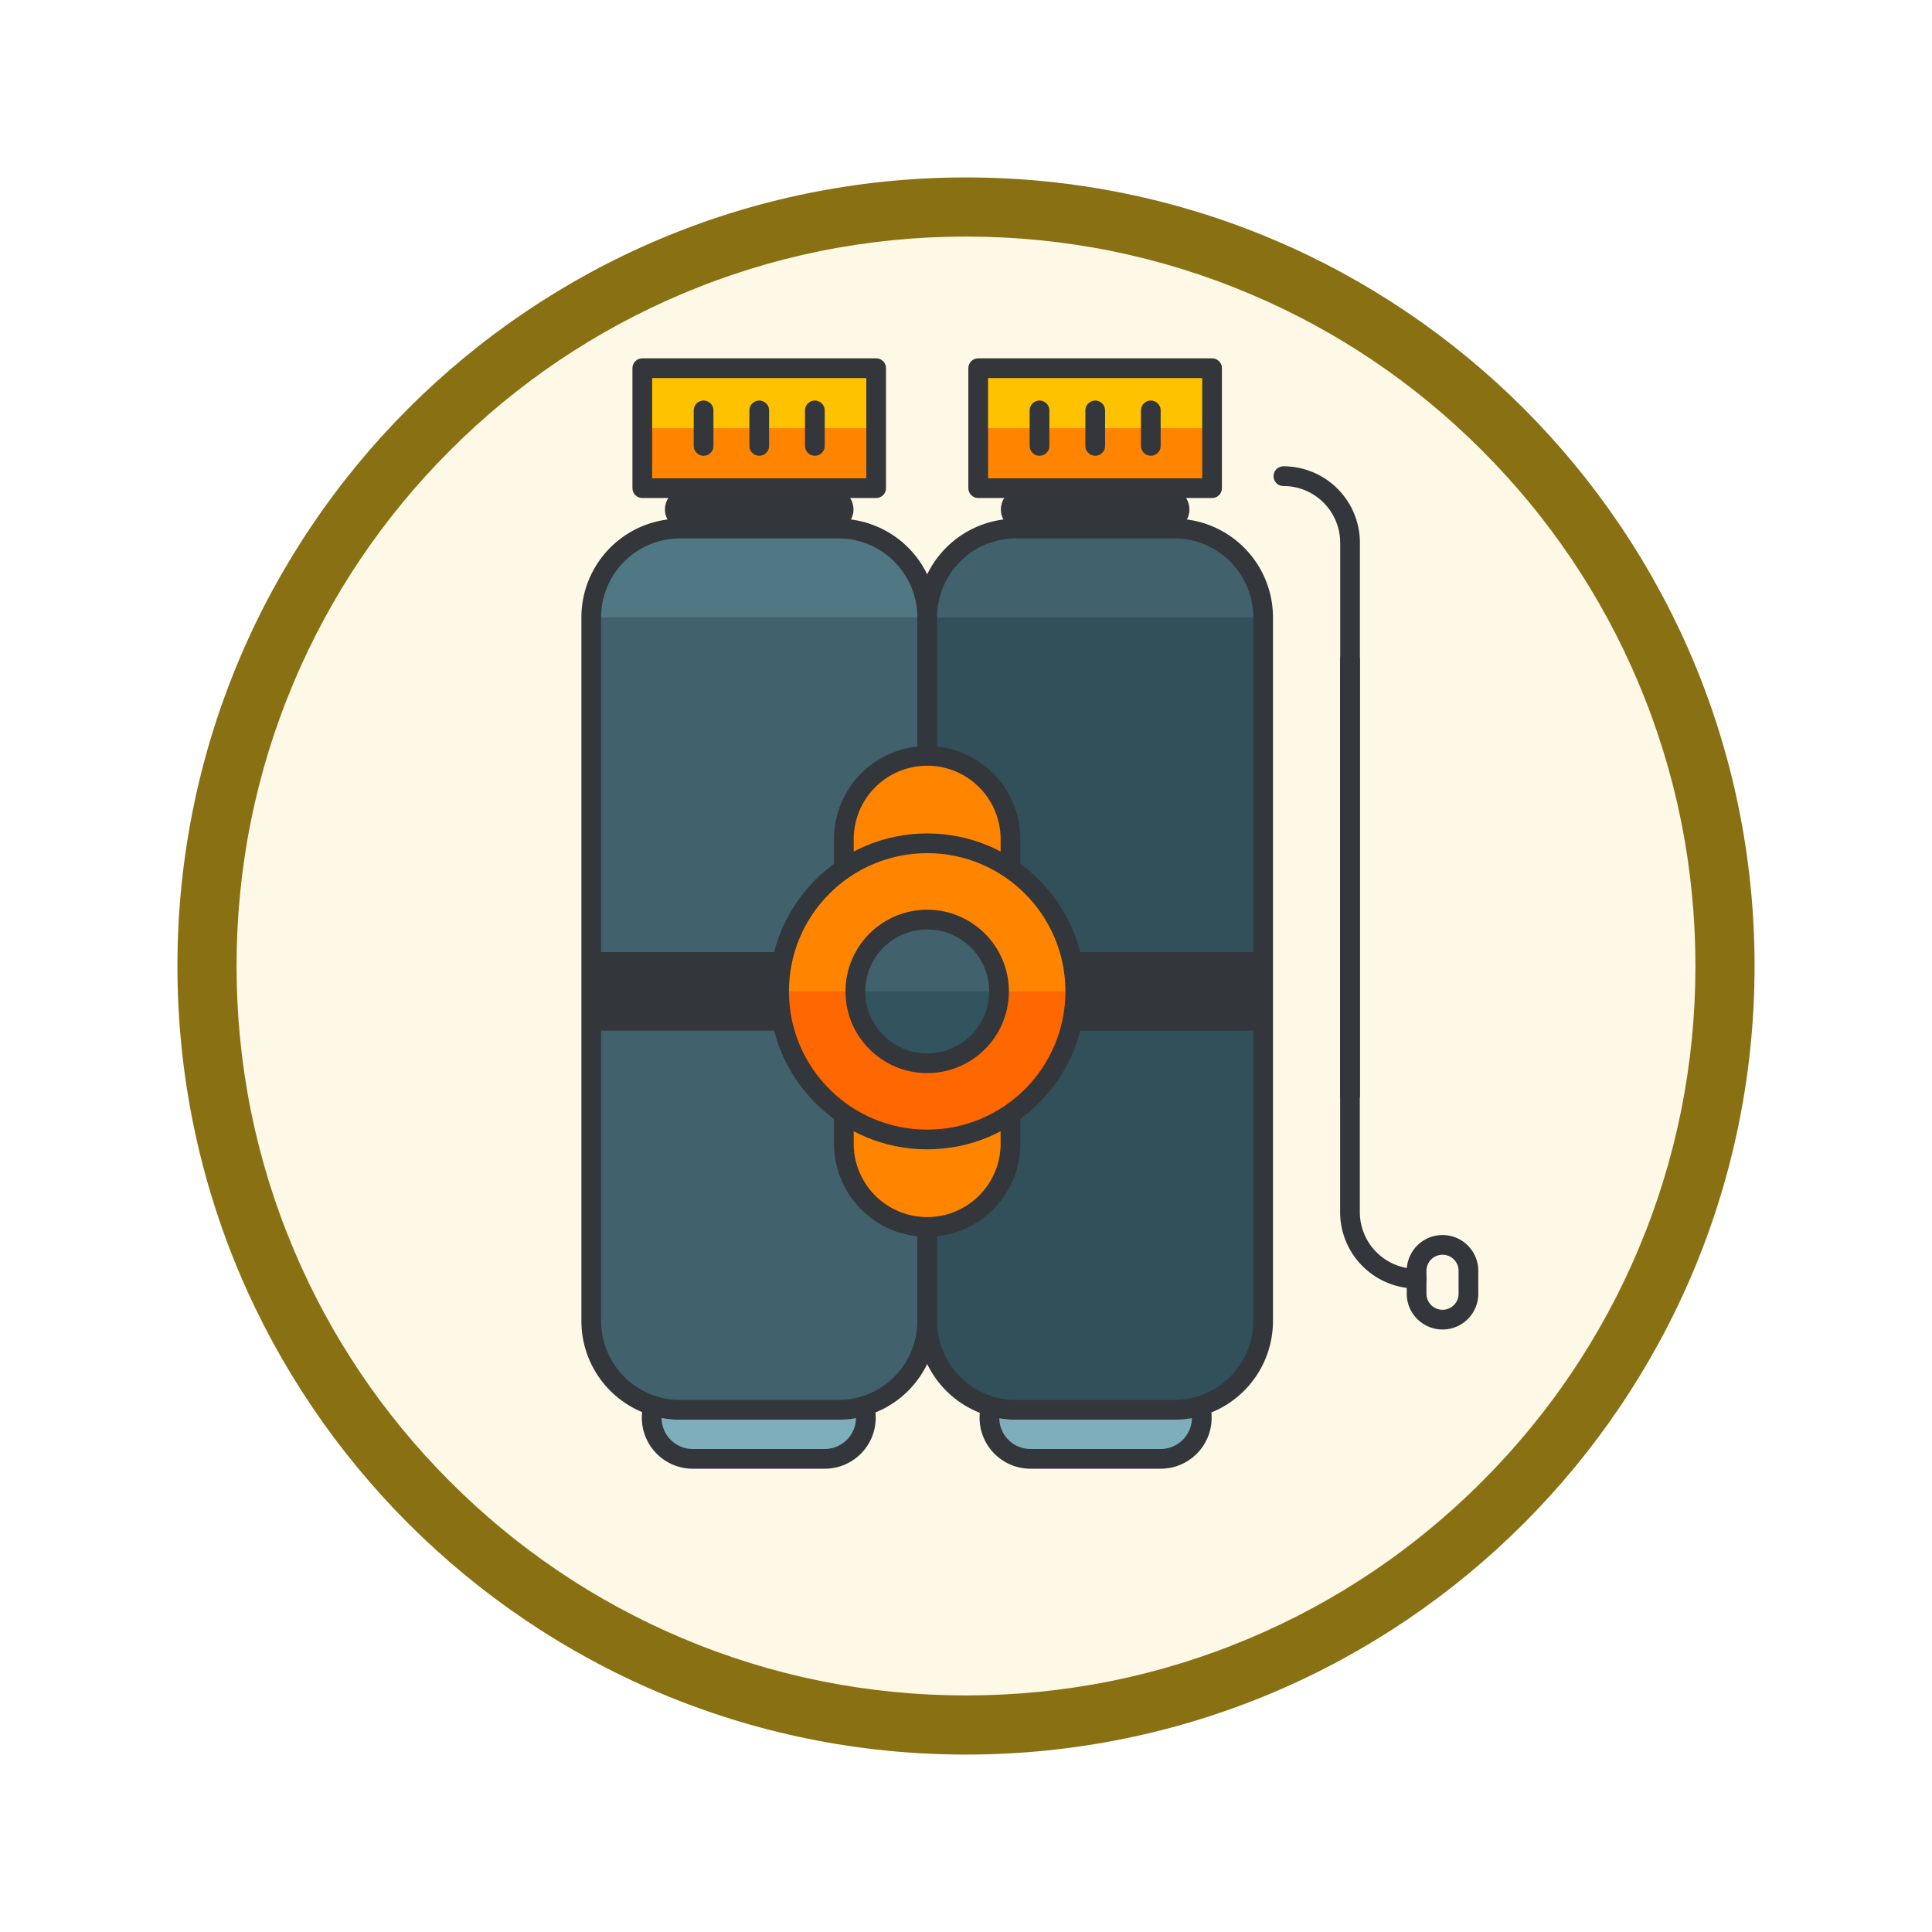 <svg xmlns="http://www.w3.org/2000/svg" xmlns:xlink="http://www.w3.org/1999/xlink" width="98" height="98" viewBox="0 0 98 98">
  <defs>
    <filter id="Trazado_904820" x="0" y="0" width="98" height="98" filterUnits="userSpaceOnUse">
      <feOffset dy="3" input="SourceAlpha"/>
      <feGaussianBlur stdDeviation="3" result="blur"/>
      <feFlood flood-opacity="0.161"/>
      <feComposite operator="in" in2="blur"/>
      <feComposite in="SourceGraphic"/>
    </filter>
  </defs>
  <g id="Grupo_1210481" data-name="Grupo 1210481" transform="translate(-191 -15318.875)">
    <g id="Grupo_1210156" data-name="Grupo 1210156" transform="translate(0 7577.092)">
      <g id="Grupo_1209198" data-name="Grupo 1209198" transform="translate(200 7747.783)">
        <g id="Grupo_1202705" data-name="Grupo 1202705" transform="translate(0 0)">
          <g id="Grupo_1173585" data-name="Grupo 1173585" transform="translate(0 0)">
            <g id="Grupo_1173428" data-name="Grupo 1173428">
              <g id="Grupo_1171958" data-name="Grupo 1171958">
                <g id="Grupo_1167341" data-name="Grupo 1167341">
                  <g id="Grupo_1166792" data-name="Grupo 1166792">
                    <g transform="matrix(1, 0, 0, 1, -9, -6)" filter="url(#Trazado_904820)">
                      <g id="Trazado_904820-2" data-name="Trazado 904820" transform="translate(9 6)" fill="#fef9e7">
                        <path d="M 40 78.5 C 34.802 78.5 29.76 77.482 25.015 75.475 C 20.43 73.536 16.313 70.76 12.776 67.224 C 9.24 63.687 6.464 59.57 4.525 54.985 C 2.518 50.24 1.5 45.198 1.5 40 C 1.5 34.802 2.518 29.76 4.525 25.015 C 6.464 20.43 9.24 16.313 12.776 12.776 C 16.313 9.24 20.43 6.464 25.015 4.525 C 29.76 2.518 34.802 1.5 40 1.5 C 45.198 1.5 50.24 2.518 54.985 4.525 C 59.57 6.464 63.687 9.24 67.224 12.776 C 70.76 16.313 73.536 20.43 75.475 25.015 C 77.482 29.76 78.5 34.802 78.5 40 C 78.5 45.198 77.482 50.24 75.475 54.985 C 73.536 59.57 70.76 63.687 67.224 67.224 C 63.687 70.76 59.57 73.536 54.985 75.475 C 50.24 77.482 45.198 78.5 40 78.5 Z" stroke="none"/>
                        <path d="M 40 3 C 35.004 3 30.158 3.978 25.599 5.906 C 21.193 7.77 17.236 10.438 13.837 13.837 C 10.438 17.236 7.77 21.193 5.906 25.599 C 3.978 30.158 3 35.004 3 40 C 3 44.996 3.978 49.842 5.906 54.401 C 7.77 58.807 10.438 62.764 13.837 66.163 C 17.236 69.562 21.193 72.23 25.599 74.094 C 30.158 76.022 35.004 77 40 77 C 44.996 77 49.842 76.022 54.401 74.094 C 58.807 72.23 62.764 69.562 66.163 66.163 C 69.562 62.764 72.23 58.807 74.094 54.401 C 76.022 49.842 77 44.996 77 40 C 77 35.004 76.022 30.158 74.094 25.599 C 72.23 21.193 69.562 17.236 66.163 13.837 C 62.764 10.438 58.807 7.77 54.401 5.906 C 49.842 3.978 44.996 3 40 3 M 40 0 C 62.091 0 80 17.909 80 40 C 80 62.091 62.091 80 40 80 C 17.909 80 -7.62939453125e-06 62.091 -7.62939453125e-06 40 C -7.62939453125e-06 17.909 17.909 0 40 0 Z" stroke="none" fill="#887013"/>
                      </g>
                    </g>
                  </g>
                </g>
              </g>
            </g>
          </g>
        </g>
      </g>
    </g>
    <g id="travel_14078786" transform="translate(214.513 15336.488)">
      <g id="Grupo_1210477" data-name="Grupo 1210477" transform="translate(6.478 1.064)">
        <path id="Trazado_1050726" data-name="Trazado 1050726" d="M20.516,2.408H32.379V8.492H20.516Z" transform="translate(-17.927 -2.408)" fill="#ffc200"/>
        <path id="Trazado_1050727" data-name="Trazado 1050727" d="M20.516,9.291H32.379v3.043H20.516Z" transform="translate(-17.927 -6.249)" fill="#ff8500"/>
        <path id="Trazado_1050728" data-name="Trazado 1050728" d="M32.516,120.243a2.085,2.085,0,0,1-2.085,2.085H23.784a2.085,2.085,0,1,1,0-4.169h6.648A2.085,2.085,0,0,1,32.516,120.243Z" transform="translate(-18.587 -67.005)" fill="#7daeba"/>
        <path id="Trazado_1050729" data-name="Trazado 1050729" d="M32.516,120.243a2.085,2.085,0,0,1-2.085,2.085H23.784a2.085,2.085,0,1,1,0-4.169h6.648A2.085,2.085,0,0,1,32.516,120.243Z" transform="translate(-18.587 -67.005)" fill="none" stroke="#33363a" stroke-linecap="round" stroke-linejoin="round" stroke-miterlimit="10" stroke-width="1"/>
        <path id="Trazado_1050730" data-name="Trazado 1050730" d="M31.7,61.009a4.507,4.507,0,0,1-4.507,4.506H19.165a4.507,4.507,0,0,1-4.507-4.506V25.317a4.507,4.507,0,0,1,4.507-4.506h8.026A4.507,4.507,0,0,1,31.7,25.317V61.009Z" transform="translate(-14.658 -12.678)" fill="#4f7884"/>
        <path id="Trazado_1050731" data-name="Trazado 1050731" d="M31.7,31.008V66.7a4.507,4.507,0,0,1-4.507,4.506H19.165A4.507,4.507,0,0,1,14.658,66.7V31.008" transform="translate(-14.658 -18.369)" fill="#41616d"/>
        <path id="Trazado_1050732" data-name="Trazado 1050732" d="M31.7,61.009a4.507,4.507,0,0,1-4.507,4.506H19.165a4.507,4.507,0,0,1-4.507-4.506V25.317a4.507,4.507,0,0,1,4.507-4.506h8.026A4.507,4.507,0,0,1,31.7,25.317V61.009Z" transform="translate(-14.658 -12.678)" fill="none" stroke="#33363a" stroke-linecap="round" stroke-linejoin="round" stroke-miterlimit="10" stroke-width="1"/>
        <path id="Trazado_1050733" data-name="Trazado 1050733" d="M20.516,2.408H32.379V8.492H20.516Z" transform="translate(-17.927 -2.408)" fill="none" stroke="#33363a" stroke-linecap="round" stroke-linejoin="round" stroke-miterlimit="10" stroke-width="1"/>
        <path id="Trazado_1050734" data-name="Trazado 1050734" d="M32.68,17.257A1.081,1.081,0,0,1,31.6,18.338H24.2a1.081,1.081,0,1,1,0-2.162h7.4A1.081,1.081,0,0,1,32.68,17.257Z" transform="translate(-19.379 -10.092)" fill="#33363a"/>
        <g id="Grupo_1210476" data-name="Grupo 1210476" transform="translate(5.698 2.141)">
          <path id="Trazado_1050735" data-name="Trazado 1050735" d="M27.551,7.252v1.8" transform="translate(-27.551 -7.252)" fill="none" stroke="#33363a" stroke-linecap="round" stroke-linejoin="round" stroke-miterlimit="10" stroke-width="1"/>
          <path id="Trazado_1050736" data-name="Trazado 1050736" d="M33.938,7.252v1.8" transform="translate(-31.115 -7.252)" fill="none" stroke="#33363a" stroke-linecap="round" stroke-linejoin="round" stroke-miterlimit="10" stroke-width="1"/>
          <path id="Trazado_1050737" data-name="Trazado 1050737" d="M40.323,7.252v1.8" transform="translate(-34.679 -7.252)" fill="none" stroke="#33363a" stroke-linecap="round" stroke-linejoin="round" stroke-miterlimit="10" stroke-width="1"/>
        </g>
      </g>
      <g id="Grupo_1210479" data-name="Grupo 1210479" transform="translate(23.518 1.064)">
        <path id="Trazado_1050738" data-name="Trazado 1050738" d="M59.074,2.408H70.937V8.492H59.074Z" transform="translate(-56.486 -2.408)" fill="#ffc200"/>
        <path id="Trazado_1050739" data-name="Trazado 1050739" d="M59.074,9.291H70.937v3.043H59.074Z" transform="translate(-56.486 -6.249)" fill="#ff8500"/>
        <path id="Trazado_1050740" data-name="Trazado 1050740" d="M71.075,120.243a2.085,2.085,0,0,1-2.085,2.085H62.343a2.085,2.085,0,0,1,0-4.169h6.648A2.085,2.085,0,0,1,71.075,120.243Z" transform="translate(-57.146 -67.005)" fill="#7daeba"/>
        <path id="Trazado_1050741" data-name="Trazado 1050741" d="M71.075,120.243a2.085,2.085,0,0,1-2.085,2.085H62.343a2.085,2.085,0,0,1,0-4.169h6.648A2.085,2.085,0,0,1,71.075,120.243Z" transform="translate(-57.146 -67.005)" fill="none" stroke="#33363a" stroke-linecap="round" stroke-linejoin="round" stroke-miterlimit="10" stroke-width="1"/>
        <path id="Trazado_1050742" data-name="Trazado 1050742" d="M70.257,61.009a4.507,4.507,0,0,1-4.507,4.506H57.724a4.507,4.507,0,0,1-4.507-4.506V25.317a4.507,4.507,0,0,1,4.507-4.506H65.75a4.507,4.507,0,0,1,4.507,4.506Z" transform="translate(-53.217 -12.678)" fill="#41616d"/>
        <path id="Trazado_1050743" data-name="Trazado 1050743" d="M70.257,31.008V66.7a4.507,4.507,0,0,1-4.507,4.506H57.724A4.507,4.507,0,0,1,53.217,66.7V31.008" transform="translate(-53.217 -18.369)" fill="#315059"/>
        <path id="Trazado_1050744" data-name="Trazado 1050744" d="M70.257,61.009a4.507,4.507,0,0,1-4.507,4.506H57.724a4.507,4.507,0,0,1-4.507-4.506V25.317a4.507,4.507,0,0,1,4.507-4.506H65.75a4.507,4.507,0,0,1,4.507,4.506Z" transform="translate(-53.217 -12.678)" fill="none" stroke="#33363a" stroke-linecap="round" stroke-linejoin="round" stroke-miterlimit="10" stroke-width="1"/>
        <path id="Trazado_1050745" data-name="Trazado 1050745" d="M59.074,2.408H70.937V8.492H59.074Z" transform="translate(-56.486 -2.408)" fill="none" stroke="#33363a" stroke-linecap="round" stroke-linejoin="round" stroke-miterlimit="10" stroke-width="1"/>
        <path id="Trazado_1050746" data-name="Trazado 1050746" d="M71.24,17.257a1.081,1.081,0,0,1-1.081,1.081h-7.4a1.081,1.081,0,1,1,0-2.162h7.4A1.081,1.081,0,0,1,71.24,17.257Z" transform="translate(-57.939 -10.092)" fill="#33363a"/>
        <g id="Grupo_1210478" data-name="Grupo 1210478" transform="translate(5.698 2.141)">
          <path id="Trazado_1050747" data-name="Trazado 1050747" d="M66.11,7.252v1.8" transform="translate(-66.11 -7.252)" fill="none" stroke="#33363a" stroke-linecap="round" stroke-linejoin="round" stroke-miterlimit="10" stroke-width="1"/>
          <path id="Trazado_1050748" data-name="Trazado 1050748" d="M72.5,7.252v1.8" transform="translate(-69.674 -7.252)" fill="none" stroke="#33363a" stroke-linecap="round" stroke-linejoin="round" stroke-miterlimit="10" stroke-width="1"/>
          <path id="Trazado_1050749" data-name="Trazado 1050749" d="M78.883,7.252v1.8" transform="translate(-73.238 -7.252)" fill="none" stroke="#33363a" stroke-linecap="round" stroke-linejoin="round" stroke-miterlimit="10" stroke-width="1"/>
        </g>
      </g>
      <path id="Trazado_1050750" data-name="Trazado 1050750" d="M52.105,66.557a4.226,4.226,0,0,1-8.451,0V50.984a4.226,4.226,0,0,1,8.451,0Z" transform="translate(-24.362 -26.095)" fill="#ff8500"/>
      <path id="Trazado_1050751" data-name="Trazado 1050751" d="M52.105,66.557a4.226,4.226,0,0,1-8.451,0V50.984a4.226,4.226,0,0,1,8.451,0Z" transform="translate(-24.362 -26.095)" fill="none" stroke="#33363a" stroke-linecap="round" stroke-linejoin="round" stroke-miterlimit="10" stroke-width="1"/>
      <path id="Trazado_1050752" data-name="Trazado 1050752" d="M14.658,69.434h34.08v3.982H14.658Z" transform="translate(-8.18 -38.749)" fill="#33363a"/>
      <circle id="Elipse_11592" data-name="Elipse 11592" cx="7.512" cy="7.512" r="7.512" transform="translate(16.006 25.163)" fill="#ff8500"/>
      <path id="Trazado_1050753" data-name="Trazado 1050753" d="M51.243,73.939a7.512,7.512,0,0,1-15.025,0" transform="translate(-20.212 -41.263)" fill="#ff6700"/>
      <circle id="Elipse_11593" data-name="Elipse 11593" cx="3.644" cy="3.644" r="3.644" transform="translate(19.874 29.032)" fill="#41616d"/>
      <path id="Trazado_1050754" data-name="Trazado 1050754" d="M52.259,73.939a3.644,3.644,0,0,1-7.288,0" transform="translate(-25.097 -41.263)" fill="#32545e"/>
      <g id="Grupo_1210480" data-name="Grupo 1210480">
        <circle id="Elipse_11594" data-name="Elipse 11594" cx="3.644" cy="3.644" r="3.644" transform="translate(19.874 29.032)" fill="none" stroke="#33363a" stroke-linecap="round" stroke-linejoin="round" stroke-miterlimit="10" stroke-width="1"/>
        <circle id="Elipse_11595" data-name="Elipse 11595" cx="7.512" cy="7.512" r="7.512" transform="translate(16.006 25.163)" fill="none" stroke="#33363a" stroke-linecap="round" stroke-linejoin="round" stroke-miterlimit="10" stroke-width="1"/>
        <path id="Trazado_1050755" data-name="Trazado 1050755" fill="none" stroke="#33363a" stroke-linecap="round" stroke-linejoin="round" stroke-miterlimit="10" stroke-width="1"/>
        <path id="Trazado_1050756" data-name="Trazado 1050756" d="M94.1,14.8a3.38,3.38,0,0,1,3.38,3.38V46.2" transform="translate(-52.512 -8.26)" fill="none" stroke="#33363a" stroke-linecap="round" stroke-linejoin="round" stroke-miterlimit="10" stroke-width="1"/>
        <path id="Trazado_1050757" data-name="Trazado 1050757" d="M105.125,67.263a3.38,3.38,0,0,1-3.38-3.38V35.865" transform="translate(-56.781 -20.015)" fill="none" stroke="#33363a" stroke-linecap="round" stroke-linejoin="round" stroke-miterlimit="10" stroke-width="1"/>
        <path id="Trazado_1050758" data-name="Trazado 1050758" d="M112.021,105.519a1.315,1.315,0,1,1-2.629,0V104.43a1.315,1.315,0,1,1,2.629,0Z" transform="translate(-61.048 -57.545)" fill="none" stroke="#33363a" stroke-linecap="round" stroke-linejoin="round" stroke-miterlimit="10" stroke-width="1"/>
      </g>
    </g>
  </g>
</svg>
